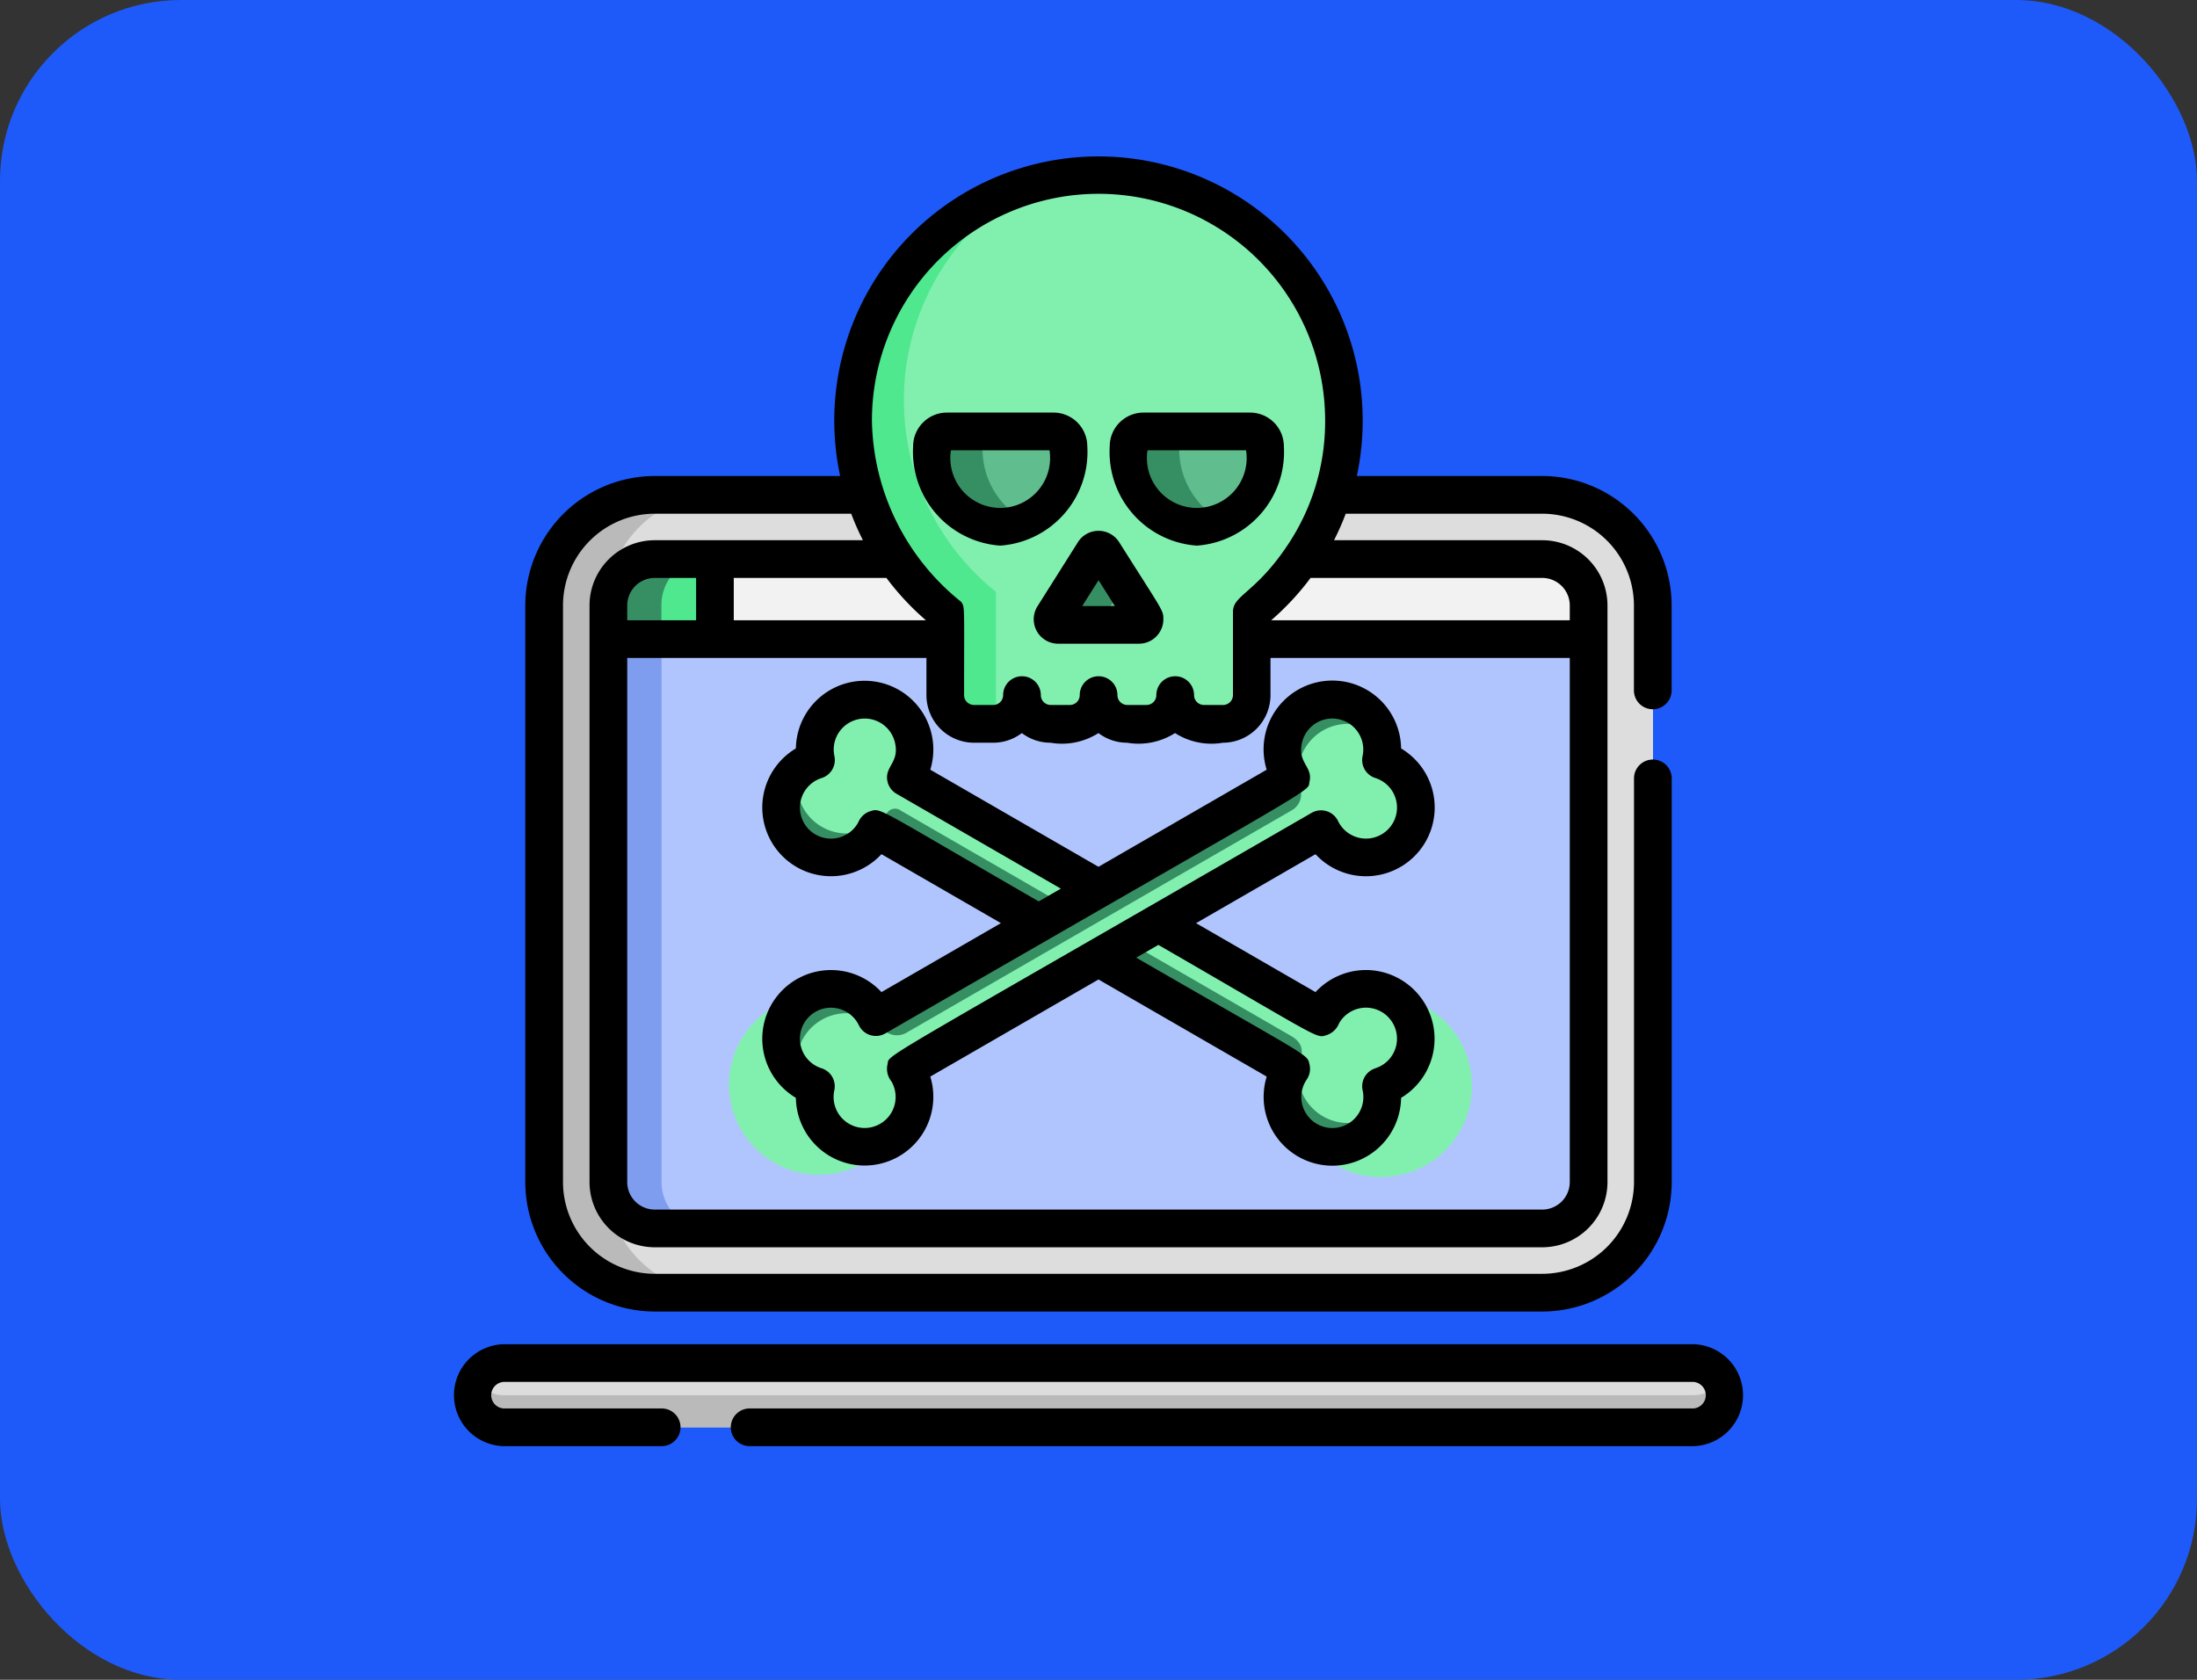 <svg xmlns="http://www.w3.org/2000/svg" width="85" height="65" viewBox="0 0 85 65">
  <rect x="0" y="0" width="85" height="65" fill="#333333" stroke="none"/>
  <g id="Grupo_1093755" data-name="Grupo 1093755" transform="translate(-180 -2261)">
    <rect id="Rectángulo_381814" data-name="Rectángulo 381814" width="85" height="65" rx="7" transform="translate(180 2261)" fill="#1e5af9"/>
    <g id="virus_4_" data-name="virus (4)" transform="translate(197.435 2267.04)">
      <path id="Trazado_836225" data-name="Trazado 836225" d="M97.142,159.3H62.793a1.846,1.846,0,0,0-1.844,1.844V183.47a1.846,1.846,0,0,0,1.844,1.844h34.35a1.846,1.846,0,0,0,1.844-1.844V161.149A1.846,1.846,0,0,0,97.142,159.3Z" transform="translate(-54.901 -143.773)" fill="#b0c5fd"/>
      <path id="Trazado_836226" data-name="Trazado 836226" d="M63.061,183.384V161.063a1.846,1.846,0,0,1,1.844-1.844c-2.181,0-2.64-.109-3.283.422a1.839,1.839,0,0,0-.672,1.422v22.321a1.839,1.839,0,0,0,.672,1.422c.64.528,1.089.422,3.283.422A1.846,1.846,0,0,1,63.061,183.384Z" transform="translate(-54.902 -143.687)" fill="#7f9def"/>
      <path id="Trazado_836227" data-name="Trazado 836227" d="M74.553,134.306H40.2a4.286,4.286,0,0,0-4.281,4.281c0,24.173-.021,22.511.049,22.972a4.288,4.288,0,0,0,4.232,3.63h34.35a4.278,4.278,0,0,0,4.281-4.281V138.587A4.286,4.286,0,0,0,74.553,134.306ZM40.2,162.7a1.8,1.8,0,0,1-1.8-1.8V138.587a1.8,1.8,0,0,1,1.8-1.8h34.35a1.8,1.8,0,0,1,1.8,1.8v22.321a1.8,1.8,0,0,1-1.8,1.8Z" transform="translate(-32.312 -121.211)" fill="#ddd"/>
      <path id="Trazado_836228" data-name="Trazado 836228" d="M38.409,161.559c-.077-.5-.078-23.115,0-23.623a4.288,4.288,0,0,1,4.232-3.63H40.2a4.286,4.286,0,0,0-4.281,4.281c0,24.173-.021,22.511.049,22.972a4.288,4.288,0,0,0,4.232,3.63h2.437A4.288,4.288,0,0,1,38.409,161.559Z" transform="translate(-32.312 -121.211)" fill="#bababa"/>
      <path id="Trazado_836229" data-name="Trazado 836229" d="M54.78,479.02H8.71a1.244,1.244,0,0,0,0,2.486H54.78a1.244,1.244,0,0,0,0-2.486Z" transform="translate(-6.678 -432.316)" fill="#ddd"/>
      <path id="Trazado_836230" data-name="Trazado 836230" d="M54.754,486.015H8.684a1.193,1.193,0,0,1-1.047-.622,1.254,1.254,0,0,0,1.047,1.864h46.07a1.275,1.275,0,0,0,1.048-1.864A1.193,1.193,0,0,1,54.754,486.015Z" transform="translate(-6.653 -438.068)" fill="#bababa"/>
      <path id="Trazado_836231" data-name="Trazado 836231" d="M97.593,159.8H63.243a1.8,1.8,0,0,0-1.8,1.8v1.3h37.94v-1.3A1.8,1.8,0,0,0,97.593,159.8Z" transform="translate(-55.351 -144.223)" fill="#f2f2f2"/>
      <path id="Trazado_836232" data-name="Trazado 836232" d="M65.571,159.8H63.242a1.8,1.8,0,0,0-1.8,1.8v1.3h4.124v-3.1Z" transform="translate(-55.35 -144.223)" fill="#4fe88f"/>
      <path id="Trazado_836233" data-name="Trazado 836233" d="M63.242,159.8a1.8,1.8,0,0,0-1.8,1.8v1.3h2.062v-1.3a1.841,1.841,0,0,1,1.431-1.8Z" transform="translate(-55.35 -144.223)" fill="#368f62"/>
      <path id="Trazado_836234" data-name="Trazado 836234" d="M177.752,16.975a9.493,9.493,0,1,0-15.42,7.415v3.22a1.111,1.111,0,0,0,1.111,1.111h.741A1.111,1.111,0,0,0,165.3,27.61a1.111,1.111,0,0,0,1.111,1.111h.741a1.111,1.111,0,0,0,1.111-1.111,1.111,1.111,0,0,0,1.111,1.111h.741a1.111,1.111,0,0,0,1.111-1.111,1.111,1.111,0,0,0,1.111,1.111h.741a1.111,1.111,0,0,0,1.111-1.111v-3.22A9.475,9.475,0,0,0,177.752,16.975Z" transform="translate(-143.181 -6.753)" fill="#81f0af"/>
      <path id="Trazado_836235" data-name="Trazado 836235" d="M164.325,31.162V26.775a9.5,9.5,0,0,1,1.452-15.788,9.5,9.5,0,0,0-3.4,16.566v3.22a1.111,1.111,0,0,0,1.111,1.111h.741a1.111,1.111,0,0,0,.323-.048A1.105,1.105,0,0,1,164.325,31.162Z" transform="translate(-143.228 -9.916)" fill="#4fe88f"/>
      <g id="Grupo_1093757" data-name="Grupo 1093757" transform="translate(18.636 10.654)">
        <path id="Trazado_836236" data-name="Trazado 836236" d="M272.754,109.278h-4.126a.577.577,0,0,0-.577.577,2.676,2.676,0,1,0,5.28,0A.577.577,0,0,0,272.754,109.278Z" transform="translate(-260.446 -109.278)" fill="#60bd8e"/>
        <path id="Trazado_836237" data-name="Trazado 836237" d="M194.758,109.278h-4.126a.577.577,0,0,0-.577.577,2.676,2.676,0,1,0,5.28,0A.577.577,0,0,0,194.758,109.278Z" transform="translate(-190.055 -109.278)" fill="#60bd8e"/>
        <path id="Trazado_836238" data-name="Trazado 836238" d="M239.455,156.345c-1.681,2.664-1.654,2.543-1.57,2.7a.215.215,0,0,0,.188.111H241.2a.215.215,0,0,0,.175-.34l-1.557-2.468A.215.215,0,0,0,239.455,156.345Z" transform="translate(-233.195 -151.665)" fill="#60bd8e"/>
      </g>
      <g id="Grupo_1093758" data-name="Grupo 1093758" transform="translate(18.636 10.654)">
        <path id="Trazado_836239" data-name="Trazado 836239" d="M270,109.854a.577.577,0,0,1,.577-.577h-1.945a.577.577,0,0,0-.577.577c0,2.2,1.889,3.7,3.613,2.892A3.152,3.152,0,0,1,270,109.854Z" transform="translate(-260.447 -109.277)" fill="#368f62"/>
        <path id="Trazado_836240" data-name="Trazado 836240" d="M192,109.854a.577.577,0,0,1,.577-.577h-1.945a.577.577,0,0,0-.577.577c0,2.2,1.889,3.7,3.613,2.892A3.152,3.152,0,0,1,192,109.854Z" transform="translate(-190.055 -109.277)" fill="#368f62"/>
        <path id="Trazado_836241" data-name="Trazado 836241" d="M239.83,159.04a.214.214,0,0,1,.006-.218l.772-1.224c-.853-1.351-.815-1.354-.973-1.354a.213.213,0,0,0-.181.1c-1.681,2.664-1.654,2.543-1.57,2.7a.215.215,0,0,0,.188.111h1.945A.215.215,0,0,1,239.83,159.04Z" transform="translate(-233.194 -151.665)" fill="#368f62"/>
      </g>
      <path id="Trazado_836242" data-name="Trazado 836242" d="M151.112,227.9l-16.066-9.276a1.929,1.929,0,1,0-3.478-.671,1.929,1.929,0,1,0,2.32,2.677l16.066,9.276a3.522,3.522,0,1,0,1.158-2.005Z" transform="translate(-117.422 -194.585)" fill="#81f0af"/>
      <path id="Trazado_836243" data-name="Trazado 836243" d="M150.3,254.756h0s.2-.454-.368-.782l-15.1-8.721a.373.373,0,0,0-.526.058h0a1.928,1.928,0,0,1-3.433-1.633,1.928,1.928,0,1,0,3.007,2.287l16.066,9.276a1.929,1.929,0,1,0,3.448,1.611A1.93,1.93,0,0,1,150.3,254.756Z" transform="translate(-117.404 -219.92)" fill="#368f62"/>
      <path id="Trazado_836244" data-name="Trazado 836244" d="M133.8,227.815c.024.042.045.085.066.127l.434-.25,15.2-8.775.433-.25c-.027-.039-.053-.079-.077-.12a1.929,1.929,0,1,1,3.555-.551,1.929,1.929,0,1,1-2.321,2.677L135.454,229.7l-.433.25c.027.039.053.079.077.12a3.482,3.482,0,1,1-1.3-2.253Z" transform="translate(-117.397 -194.626)" fill="#81f0af"/>
      <path id="Trazado_836245" data-name="Trazado 836245" d="M153.2,216.616a1.929,1.929,0,1,0-3.342,1.929c.024.042.051.081.077.12l-.433.25-15.2,8.775-.434.25c-.021-.043-.041-.085-.066-.127a1.929,1.929,0,1,0-2.949,2.408,1.928,1.928,0,0,1,3.275-1.812h0a.739.739,0,0,0,.9.143l14.917-8.613a.71.71,0,0,0,.319-.862h0a1.93,1.93,0,0,1,3.125-2A1.942,1.942,0,0,0,153.2,216.616Z" transform="translate(-117.402 -194.625)" fill="#368f62"/>
      <path id="Trazado_836246" data-name="Trazado 836246" d="M263.806,106.944a3.633,3.633,0,0,0,3.369-3.842,1.308,1.308,0,0,0-1.306-1.306h-4.126a1.308,1.308,0,0,0-1.306,1.306A3.633,3.633,0,0,0,263.806,106.944Zm1.906-3.689a1.93,1.93,0,1,1-3.813,0Z" transform="translate(-234.938 -91.871)"/>
      <path id="Trazado_836247" data-name="Trazado 836247" d="M185.811,106.944a3.633,3.633,0,0,0,3.37-3.842,1.308,1.308,0,0,0-1.307-1.306h-4.126a1.308,1.308,0,0,0-1.306,1.306A3.633,3.633,0,0,0,185.811,106.944Zm1.907-3.689a1.93,1.93,0,1,1-3.813,0Z" transform="translate(-164.549 -91.871)"/>
      <path id="Trazado_836248" data-name="Trazado 836248" d="M231.981,149.2l-1.563,2.478a.945.945,0,0,0,.8,1.448h3.127a.945.945,0,0,0,.944-.944c0-.363-.017-.3-1.709-2.982A.944.944,0,0,0,231.981,149.2Zm.8,1.469.63,1H232.15Z" transform="translate(-207.714 -134.258)"/>
      <path id="Trazado_836249" data-name="Trazado 836249" d="M145.936,219.365a2.67,2.67,0,0,0-1.954.855l-4.622-2.668,4.622-2.669a2.659,2.659,0,1,0,3.311-4.091,2.66,2.66,0,1,0-5.2.822l-6.507,3.757-6.508-3.757a2.659,2.659,0,1,0-5.2-.823,2.659,2.659,0,1,0,3.311,4.091l4.622,2.669-4.622,2.669a2.659,2.659,0,1,0-3.311,4.091,2.659,2.659,0,1,0,5.2-.822l6.508-3.758,6.508,3.758a2.662,2.662,0,0,0,2.538,3.448h0a2.663,2.663,0,0,0,2.661-2.626A2.662,2.662,0,0,0,145.936,219.365Zm-19.176-6.146a.731.731,0,0,0-.443.379c-.013.027-.026.054-.041.081a1.2,1.2,0,1,1-1.4-1.743.73.73,0,0,0,.492-.852,1.2,1.2,0,0,1,2.331-.567c.222.827-.413.96-.276,1.558a.73.73,0,0,0,.346.469l6.36,3.672-.856.494C126.948,213.058,127.184,213.089,126.761,213.219Zm.66,9.809a.778.778,0,0,0,.156.649,1.2,1.2,0,1,1-2.211.343.73.73,0,0,0-.492-.852,1.2,1.2,0,1,1,1.444-1.661.73.73,0,0,0,1.021.312c17.326-10,16.311-9.3,16.412-9.745.137-.6-.5-.721-.277-1.558a1.2,1.2,0,0,1,2.331.567.729.729,0,0,0,.492.852,1.2,1.2,0,1,1-1.442,1.666.729.729,0,0,0-1.023-.317C126.506,223.288,127.523,222.586,127.421,223.028Zm18.877.14a.73.73,0,0,0-.492.852,1.2,1.2,0,1,1-2.161-.42.73.73,0,0,0,.107-.573c-.1-.426.16-.176-6.706-4.14l.856-.494c6.389,3.689,6.093,3.62,6.512,3.49a.775.775,0,0,0,.481-.459,1.2,1.2,0,1,1,1.4,1.743Z" transform="translate(-110.521 -187.87)"/>
      <path id="Trazado_836250" data-name="Trazado 836250" d="M48.091,471.548H2.039a1.973,1.973,0,0,0,0,3.944H8.164a.729.729,0,0,0,0-1.459H2.039a.515.515,0,0,1,0-1.026H48.091a.515.515,0,0,1,0,1.026H11.568a.729.729,0,0,0,0,1.459H48.091a1.973,1.973,0,0,0,0-3.944Z" transform="translate(0 -425.573)"/>
      <path id="Trazado_836251" data-name="Trazado 836251" d="M33.55,44.71H67.886A5.015,5.015,0,0,0,72.895,39.7V24.08a.729.729,0,1,0-1.459,0V39.7a3.554,3.554,0,0,1-3.55,3.55H33.55A3.554,3.554,0,0,1,30,39.7V17.388a3.554,3.554,0,0,1,3.55-3.55h7.6a10.137,10.137,0,0,0,.454,1.026H33.55a2.527,2.527,0,0,0-2.524,2.524c0,.654,0,20.678,0,22.312a2.527,2.527,0,0,0,2.524,2.524H67.886A2.527,2.527,0,0,0,70.41,39.7V17.388h0a2.527,2.527,0,0,0-2.524-2.524H59.83a10.107,10.107,0,0,0,.453-1.026h7.6a3.554,3.554,0,0,1,3.55,3.55v3.287a.729.729,0,1,0,1.459,0V17.388a5.015,5.015,0,0,0-5.009-5.009H60.712a10.222,10.222,0,1,0-19.989,0H33.55a5.015,5.015,0,0,0-5.009,5.009V39.7A5.015,5.015,0,0,0,33.55,44.71ZM44.04,17.961H36.607V16.323h5.906A10.317,10.317,0,0,0,44.04,17.961Zm-11.555-.573a1.066,1.066,0,0,1,1.065-1.065h1.6v1.638H32.485Zm35.4,23.377H33.55A1.066,1.066,0,0,1,32.485,39.7V19.42H44.061v1.437A1.843,1.843,0,0,0,45.9,22.7h.741a1.832,1.832,0,0,0,1.111-.374,1.833,1.833,0,0,0,1.112.374,2.619,2.619,0,0,0,1.852-.374,1.831,1.831,0,0,0,1.111.374,2.627,2.627,0,0,0,1.852-.374,2.615,2.615,0,0,0,1.852.374,1.843,1.843,0,0,0,1.841-1.841V19.42H68.951V39.7A1.067,1.067,0,0,1,67.886,40.765ZM58.923,16.323h8.963a1.066,1.066,0,0,1,1.065,1.065v.573H57.4A10.336,10.336,0,0,0,58.923,16.323Zm-8.2-14.864a8.773,8.773,0,0,1,8.763,8.763,8.584,8.584,0,0,1-1.538,4.958c-1.2,1.747-2.028,1.816-2.028,2.457v3.22a.382.382,0,0,1-.382.382h-.741a.382.382,0,0,1-.382-.382.729.729,0,0,0-1.459,0,.382.382,0,0,1-.382.382h-.741a.382.382,0,0,1-.382-.382.729.729,0,1,0-1.459,0,.382.382,0,0,1-.382.382h-.741a.382.382,0,0,1-.382-.382.729.729,0,1,0-1.459,0,.382.382,0,0,1-.382.382H45.9a.382.382,0,0,1-.382-.382c0-3.548.033-3.376-.111-3.607a9.166,9.166,0,0,1-3.455-7.028A8.774,8.774,0,0,1,50.718,1.459Z" transform="translate(-25.653)"/>
    </g>
  </g>
</svg>
